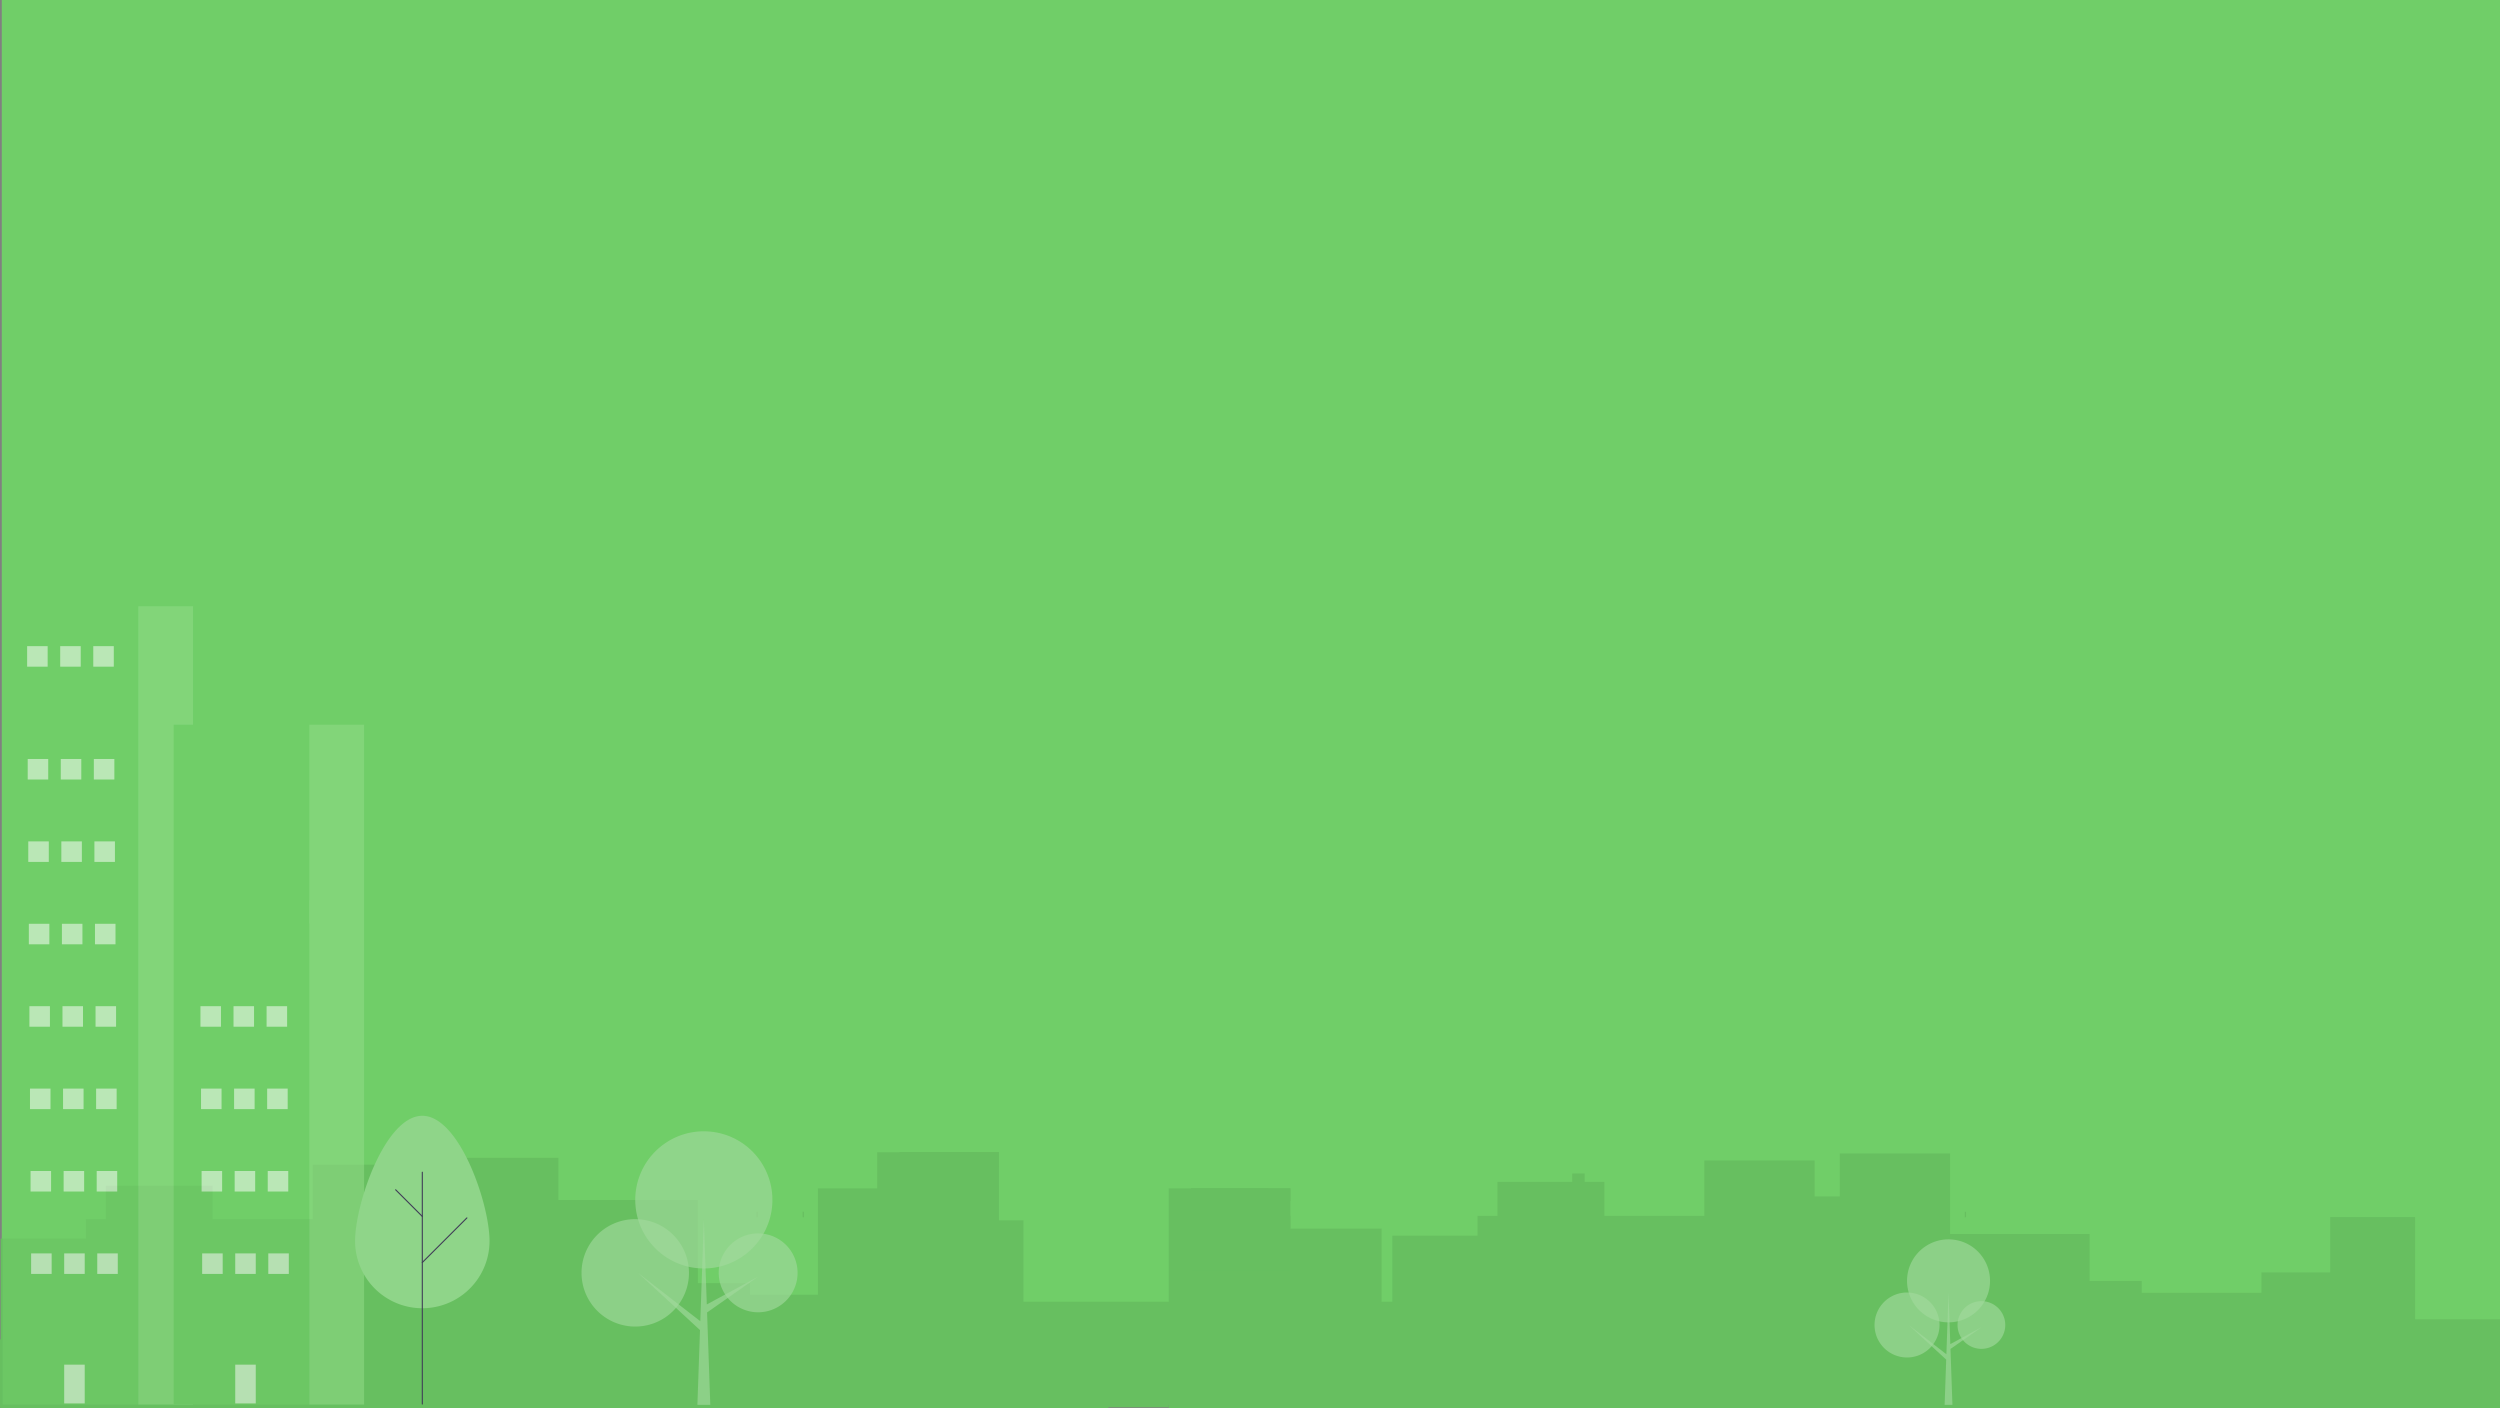 <svg xmlns="http://www.w3.org/2000/svg" xmlns:xlink="http://www.w3.org/1999/xlink" width="1366.974" height="769.953" viewBox="0 0 1366.974 769.953"><rect x="0" y="0" width="1366.974" height="769.953" fill="#808080" stroke="none"/><defs><style>.a{fill:rgba(161,217,156,0.64);}.b{fill:none;}.c{fill:#70ce68;}.d{fill:#67bf60;}.e{clip-path:url(#a);}.f{clip-path:url(#b);}.g{opacity:0.518;}.h{fill:#92dd8a;}.i{fill:#fff;}.j{clip-path:url(#c);}.k{fill:#8fd589;}.l{fill:#3f3d56;}</style><clipPath id="a"><rect class="a" width="118.141" height="149.571"/></clipPath><clipPath id="b"><rect class="a" width="71.471" height="90.485"/></clipPath><clipPath id="c"><rect class="b" width="73.516" height="157.903"/></clipPath></defs><g transform="translate(0.974)"><rect class="c" width="1366" height="768"/><g transform="translate(0 59)"><g transform="translate(-22.974 571)"><rect class="d" width="54.334" height="139.916" transform="translate(501.664 0.037)"/><rect class="d" width="54.334" height="139.916" transform="translate(513.868 0.037)"/><rect class="d" width="54.32" height="8.085" transform="translate(513.882 0)"/><rect class="d" width="54.32" height="8.085" transform="translate(513.882 17.536)"/><rect class="d" width="54.32" height="8.085" transform="translate(513.882 35.071)"/><rect class="d" width="54.32" height="8.085" transform="translate(513.882 52.606)"/><rect class="d" width="54.32" height="8.085" transform="translate(513.882 70.142)"/><rect class="d" width="54.32" height="8.085" transform="translate(513.882 87.677)"/><rect class="d" width="54.32" height="8.085" transform="translate(513.882 105.213)"/><rect class="d" width="54.32" height="8.085" transform="translate(513.882 122.748)"/><rect class="d" width="54.334" height="120.118" transform="translate(661.032 19.782)"/><rect class="d" width="54.334" height="98.118" transform="translate(723.135 41.794)"/><rect class="d" width="54.334" height="120.118" transform="translate(469.22 19.782)"/><rect class="d" width="54.334" height="120.118" transform="translate(673.235 19.782)"/><rect class="d" width="54.32" height="6.941" transform="translate(673.249 19.75)"/><rect class="d" width="54.32" height="6.941" transform="translate(673.249 34.804)"/><rect class="d" width="54.32" height="6.941" transform="translate(673.249 49.859)"/><rect class="d" width="54.32" height="6.941" transform="translate(673.249 64.913)"/><rect class="d" width="54.32" height="6.941" transform="translate(673.249 79.967)"/><rect class="d" width="54.32" height="6.941" transform="translate(673.249 95.021)"/><rect class="d" width="54.32" height="6.941" transform="translate(673.249 110.075)"/><rect class="d" width="54.32" height="6.941" transform="translate(673.249 125.13)"/><rect class="d" width="22.752" height="17.569" transform="translate(486.437 115.628)"/><rect class="d" width="135.201" height="38.334" transform="translate(263.945 101.5)"/><rect class="d" width="135.201" height="19.022" transform="translate(366.464 120.812)"/><rect class="d" width="25.19" height="7.153" transform="translate(364.924 106.024)"/><rect class="d" width="25.19" height="7.153" transform="translate(332.589 106.024)"/><rect class="d" width="25.19" height="7.153" transform="translate(300.87 106.024)"/><rect class="d" width="25.19" height="7.153" transform="translate(269.761 106.024)"/><rect class="d" width="12.977" height="38.334" transform="translate(252.373 101.5)"/><rect class="d" width="0.703" height="3.024" transform="translate(460.863 32.581)"/><rect class="d" width="0.703" height="3.024" transform="translate(435.615 32.581)"/><rect class="d" width="135.201" height="32.359" transform="translate(117.906 107.519)"/><rect class="d" width="12.977" height="45.844" transform="translate(91.398 93.966)"/><rect class="d" width="13.931" height="32.292" transform="translate(103.975 107.519)"/><rect class="d" width="74.412" height="45.958" transform="translate(103.975 93.853)"/><rect class="d" width="1.375" height="9.318" transform="translate(108.965 84.648)"/><path class="d" d="M3432.963,5.49V28.971h-13.755V9.3H3358.9V39.6h-54.657V21.007h-58.46V39.6h-10.9V50.414h-46.582v94.315h605.674V96.119h-46.43V40.256h-46.43V70.518h-37.587V81.654h-65.465V75.187h-28.5V49.515h-76.278V5.49Z" transform="translate(-2404.992 -4.775)"/><path class="d" d="M3432.963,5.49V28.573h-13.755V9.238H3358.9V39.023h-54.657V20.744h-58.46V39.023h-10.9v10.63h-46.582V142.37h605.674V94.584h-46.43V39.667h-46.43V69.416h-37.587V80.364h-65.465V74.006h-28.5V28.573h-76.278V5.49Z" transform="translate(-3165.953 -2.417)"/><rect class="d" width="9.853" height="30.364" transform="translate(1066.139 35.605)"/><path class="d" d="M3563.5,35.023h-6.84V65.41h6.831Z" transform="translate(-2674.996 -23.391)"/><rect class="d" width="0.703" height="3.024" transform="translate(1096.321 32.581)"/><rect class="d" width="0.703" height="3.024" transform="translate(1071.073 32.581)"/><rect class="d" width="135.201" height="32.359" transform="translate(753.364 107.519)"/><rect class="d" width="12.977" height="45.844" transform="translate(726.857 93.966)"/><rect class="d" width="13.931" height="32.292" transform="translate(739.433 107.519)"/><rect class="d" width="74.412" height="45.958" transform="translate(739.433 93.853)"/><rect class="d" width="1.375" height="9.318" transform="translate(744.424 84.648)"/><rect class="d" width="92.831" height="33.059" transform="translate(22 106.687)"/><rect class="d" width="92.831" height="10.745" transform="translate(22 102.368)"/><rect class="d" width="4.768" height="3.559" transform="translate(81.742 116.298)"/><rect class="d" width="4.767" height="3.559" transform="translate(72.827 116.298)"/><rect class="d" width="4.767" height="3.559" transform="translate(64.111 116.298)"/><rect class="d" width="4.768" height="3.559" transform="translate(55.847 116.298)"/><rect class="d" width="4.768" height="3.559" transform="translate(47.424 116.298)"/><rect class="d" width="4.768" height="3.559" transform="translate(38.905 116.298)"/><rect class="d" width="4.768" height="3.559" transform="translate(29.99 116.298)"/><rect class="d" width="4.768" height="3.559" transform="translate(81.742 122.577)"/><rect class="d" width="4.767" height="3.559" transform="translate(72.827 122.577)"/><rect class="d" width="4.767" height="3.559" transform="translate(64.111 122.577)"/><rect class="d" width="4.768" height="3.559" transform="translate(55.847 122.577)"/><rect class="d" width="4.768" height="3.559" transform="translate(47.424 122.577)"/><rect class="d" width="4.768" height="3.559" transform="translate(38.905 122.577)"/><rect class="d" width="4.768" height="3.559" transform="translate(29.99 122.577)"/><rect class="d" width="4.768" height="3.559" transform="translate(81.742 128.76)"/><rect class="d" width="4.767" height="3.559" transform="translate(72.827 128.76)"/><rect class="d" width="4.767" height="3.559" transform="translate(64.111 128.76)"/><rect class="d" width="4.768" height="3.559" transform="translate(55.847 128.76)"/><rect class="d" width="4.768" height="3.559" transform="translate(47.424 128.76)"/><rect class="d" width="4.768" height="3.559" transform="translate(38.905 128.76)"/><rect class="d" width="4.768" height="3.559" transform="translate(29.99 128.76)"/><rect class="d" width="4.006" height="3.67" transform="translate(81.742 105.387)"/><rect class="d" width="4.006" height="3.67" transform="translate(41.968 105.387)"/><rect class="d" width="92.831" height="33.059" transform="translate(568.202 106.442)"/><rect class="d" width="92.831" height="10.745" transform="translate(568.202 102.123)"/><rect class="d" width="4.767" height="3.559" transform="translate(649.944 116.052)"/><rect class="d" width="4.768" height="3.559" transform="translate(641.029 116.052)"/><rect class="d" width="4.767" height="3.559" transform="translate(632.313 116.052)"/><rect class="d" width="4.767" height="3.559" transform="translate(624.049 116.052)"/><rect class="d" width="4.768" height="3.559" transform="translate(615.626 116.052)"/><rect class="d" width="4.767" height="3.559" transform="translate(607.107 116.052)"/><rect class="d" width="4.767" height="3.559" transform="translate(598.191 116.052)"/><rect class="d" width="4.767" height="3.559" transform="translate(589.476 116.052)"/><rect class="d" width="4.767" height="3.559" transform="translate(581.212 116.052)"/><rect class="d" width="4.767" height="3.559" transform="translate(572.789 116.052)"/><rect class="d" width="4.767" height="3.559" transform="translate(649.944 122.332)"/><rect class="d" width="4.768" height="3.559" transform="translate(641.029 122.332)"/><rect class="d" width="4.767" height="3.559" transform="translate(632.313 122.332)"/><rect class="d" width="4.767" height="3.559" transform="translate(624.049 122.332)"/><rect class="d" width="4.768" height="3.559" transform="translate(615.626 122.332)"/><rect class="d" width="4.767" height="3.559" transform="translate(607.107 122.332)"/><rect class="d" width="4.767" height="3.559" transform="translate(598.191 122.332)"/><rect class="d" width="4.767" height="3.559" transform="translate(589.476 122.332)"/><rect class="d" width="4.767" height="3.559" transform="translate(581.212 122.332)"/><rect class="d" width="4.767" height="3.559" transform="translate(572.789 122.332)"/><rect class="d" width="4.767" height="3.559" transform="translate(649.944 128.515)"/><rect class="d" width="4.768" height="3.559" transform="translate(641.029 128.515)"/><rect class="d" width="4.767" height="3.559" transform="translate(632.313 128.515)"/><rect class="d" width="4.767" height="3.559" transform="translate(624.049 128.515)"/><rect class="d" width="4.768" height="3.559" transform="translate(615.626 128.515)"/><rect class="d" width="4.767" height="3.559" transform="translate(607.107 128.515)"/><rect class="d" width="4.767" height="3.559" transform="translate(598.191 128.515)"/><rect class="d" width="4.767" height="3.559" transform="translate(589.476 128.515)"/><rect class="d" width="4.767" height="3.559" transform="translate(581.212 128.515)"/><rect class="d" width="4.767" height="3.559" transform="translate(572.789 128.515)"/><rect class="d" width="4.006" height="3.67" transform="translate(649.944 105.142)"/><rect class="d" width="4.006" height="3.67" transform="translate(610.17 105.142)"/><rect class="d" width="4.006" height="3.67" transform="translate(578.53 105.142)"/></g><path class="d" d="M0,0H1073.835V56.219H0Z" transform="translate(32.034 652.781)"/></g><g transform="translate(317 618.585)"><g class="e"><path class="a" d="M114.436,64.248h0a21.432,21.432,0,0,0-3.331-1.312c-.06-.019-.122-.034-.182-.052q-.46-.134-.928-.248c-.1-.025-.206-.049-.31-.072-.274-.061-.549-.119-.826-.171l-.374-.067c-.264-.044-.528-.082-.795-.117-.132-.016-.264-.035-.4-.05-.276-.031-.555-.053-.834-.073-.121-.009-.24-.022-.363-.029-.4-.022-.8-.034-1.2-.034a21.463,21.463,0,0,0-12.057,3.683,21.677,21.677,0,0,0-4.584,4.164q-.329.4-.64.815-.621.832-1.162,1.721c-.18.3-.353.6-.519.9-.217.4-.418.813-.61,1.229q-.309.667-.574,1.359a21.375,21.375,0,0,0-.739,2.3,21.61,21.61,0,0,0-.679,5.388c0,.341.01.679.026,1.015,0,.107.013.214.019.321.014.231.032.461.053.69.011.122.023.244.037.365q.036.329.083.654c.017.116.032.231.05.347.042.266.09.53.142.794.016.086.033.173.051.259.059.28.123.558.193.834.033.132.07.263.106.393.049.178.1.356.151.533.043.145.089.29.136.434.051.159.105.317.16.474s.1.3.158.446.118.3.177.45q.17.424.357.838c.055.122.109.247.166.368.08.167.164.333.248.5.056.111.112.221.17.331q.132.251.272.5c.056.1.113.2.172.3.1.171.2.341.3.51.043.071.09.14.135.211.26.409.531.809.817,1.2l.005.007a21.564,21.564,0,1,0,26.916-32.109" transform="translate(-8.318 -6.191)"/><path class="a" d="M42.371,56.38h0a29.254,29.254,0,0,0-4.538-1.788c-.082-.025-.167-.047-.25-.071-.417-.121-.837-.234-1.261-.337-.141-.035-.283-.067-.425-.1-.371-.085-.745-.161-1.122-.232q-.255-.047-.51-.09c-.358-.061-.72-.113-1.083-.159-.181-.023-.36-.05-.542-.068-.376-.042-.755-.073-1.136-.1-.164-.012-.327-.029-.492-.037-.543-.031-1.087-.049-1.638-.049A29.374,29.374,0,0,0,0,82.723c0,.464.014.924.036,1.383.006.147.017.292.026.437.019.315.042.627.072.939.015.167.032.332.05.5.032.3.071.6.113.89.022.158.042.318.068.474.057.363.122.721.192,1.079.024.118.047.235.071.352q.119.574.263,1.139c.045.18.1.357.144.537.065.242.133.484.206.724.059.2.122.4.184.593.07.216.144.43.219.644s.142.407.218.609.158.406.239.609c.157.392.324.781.5,1.166.071.16.14.32.215.479.111.231.225.458.341.687.076.148.15.3.227.443.122.23.246.459.374.686.076.133.151.266.23.4.136.235.274.469.417.7.059.095.121.186.18.281A29.372,29.372,0,1,0,42.371,56.38" transform="translate(0 -5.325)"/><path class="a" d="M80.937,1.586c-.105-.032-.212-.059-.317-.09-.533-.154-1.07-.3-1.612-.431-.18-.044-.361-.084-.543-.125q-.712-.162-1.433-.3C76.816.6,76.6.564,76.382.528,75.923.45,75.462.384,75,.324c-.23-.031-.457-.062-.689-.087-.481-.054-.966-.094-1.452-.128-.21-.015-.417-.036-.627-.048C71.537.023,70.839,0,70.137,0A37.323,37.323,0,0,0,50.689,5.431q-.774.469-1.521.975a37.518,37.518,0,0,0-16.536,31.1c0,.592.017,1.18.045,1.764.008.188.023.374.034.562.024.4.053.8.091,1.2q.03.32.065.636.063.573.144,1.139c.029.2.055.4.086.6q.111.694.247,1.377c.03.151.059.3.09.455q.153.73.335,1.45c.058.23.122.456.184.684.085.311.171.619.264.926.076.254.155.505.236.756.089.276.183.551.278.823s.182.52.278.778.2.515.3.771c.2.506.415,1,.638,1.5.092.2.179.406.275.607.14.3.287.586.435.878.1.189.191.377.289.564q.234.443.479.877c.1.171.194.338.292.508.176.3.351.6.535.895.074.119.151.236.226.353A37.5,37.5,0,1,0,80.937,1.586" transform="translate(-3.257)"/><path class="a" d="M100,84.835,71.919,100.02,70.3,53.685l-1.934,55.523L34.3,82.755l33.9,31.3-1.423,40.871h7.055L72.071,104.4Z" transform="translate(-3.424 -5.359)"/></g></g><g transform="translate(1024 677.671)"><g class="f"><path class="a" d="M102.148,63.37h0a12.966,12.966,0,0,0-2.015-.794l-.11-.032q-.279-.081-.561-.15l-.187-.044c-.166-.037-.332-.072-.5-.1l-.226-.04c-.16-.027-.32-.05-.481-.071-.08-.01-.16-.021-.24-.03-.167-.019-.335-.032-.5-.044-.073-.005-.145-.013-.219-.017-.241-.013-.483-.021-.727-.021a12.984,12.984,0,0,0-7.294,2.228,13.114,13.114,0,0,0-2.773,2.519q-.2.242-.387.493-.376.5-.7,1.041c-.109.179-.213.362-.314.546-.131.243-.253.492-.369.743q-.187.4-.347.822a12.927,12.927,0,0,0-.447,1.393,13.073,13.073,0,0,0-.411,3.26c0,.206.006.411.016.614,0,.065.008.13.011.194.009.14.019.279.032.417.007.074.014.148.022.221q.022.2.05.4c.01.07.019.14.03.21.026.161.054.321.086.48.01.052.02.1.031.157.035.169.075.338.117.5.02.08.042.159.064.238.029.108.059.216.091.322.026.088.054.175.082.262s.064.192.1.287.063.18.1.27.071.182.107.272q.1.257.216.507c.033.074.066.149.1.223.048.1.1.2.15.3.034.067.068.134.1.2q.08.152.164.3c.034.061.069.121.1.181.06.1.121.206.184.308.026.043.054.085.082.127.157.247.321.49.494.725l0,0A13.045,13.045,0,1,0,102.148,63.37" transform="translate(-37.95 -28.247)"/><path class="a" d="M25.633,55.183h0A17.7,17.7,0,0,0,22.887,54.1c-.05-.015-.1-.028-.151-.043-.252-.073-.506-.142-.763-.2-.085-.021-.171-.04-.257-.06-.224-.051-.451-.1-.679-.14l-.309-.054c-.217-.037-.436-.068-.655-.1-.109-.014-.218-.03-.328-.041-.228-.026-.457-.044-.687-.06-.1-.007-.2-.017-.3-.022-.328-.019-.658-.029-.991-.029A17.77,17.77,0,0,0,0,71.119c0,.28.008.559.022.836,0,.089.01.176.016.265.011.191.026.38.044.568.009.1.019.2.03.3.02.18.043.36.068.539.013.1.026.192.041.287.034.219.074.436.116.653.015.071.028.142.043.213q.072.347.159.689c.027.109.058.216.087.325.039.146.081.293.125.438.035.12.074.24.111.359s.087.26.132.389.086.246.132.368.1.246.144.368c.095.237.2.473.3.705.043.1.085.194.13.29.067.14.136.277.206.416.046.089.091.179.137.268.074.139.149.278.227.415.046.081.091.161.139.241.082.142.166.284.252.423.036.057.073.113.109.17A17.769,17.769,0,1,0,25.633,55.183" transform="translate(0 -24.296)"/><path class="a" d="M61.855.96,61.663.905c-.322-.093-.648-.181-.975-.261-.109-.027-.218-.051-.328-.076q-.43-.1-.867-.179C59.361.365,59.23.341,59.1.319,58.821.272,58.542.233,58.261.2c-.139-.019-.277-.038-.417-.053-.291-.033-.584-.057-.878-.077-.127-.009-.252-.022-.38-.029C56.168.014,55.746,0,55.321,0A22.579,22.579,0,0,0,43.555,3.285q-.468.283-.92.59a22.7,22.7,0,0,0-10,18.815c0,.358.01.714.027,1.067,0,.114.014.227.021.34.015.242.032.484.055.724q.018.194.039.384.038.346.087.689c.017.122.033.244.052.365q.067.42.149.833c.018.091.035.184.054.275q.092.442.2.877c.035.139.074.276.111.414.051.188.1.375.16.56.046.154.094.306.143.457.054.167.111.333.168.5s.11.315.168.471.121.312.184.467c.123.306.251.607.386.906.056.123.108.246.166.367.084.179.174.355.263.531.058.114.115.228.175.341q.141.268.29.53c.058.1.117.2.176.307.106.182.212.363.323.541.045.072.091.143.137.213A22.689,22.689,0,1,0,61.855.96" transform="translate(-14.861)"/><path class="a" d="M74.048,72.53,57.059,81.716l-.977-28.031-1.17,33.589-20.608-16L54.81,90.208l-.861,24.725h4.268L57.151,84.365Z" transform="translate(-15.623 -24.449)"/></g></g><g class="g" transform="translate(0.456 331.486)"><rect class="c" width="74.195" height="436.514"/><rect class="h" width="29.928" height="436.514" transform="translate(74.195)"/><rect class="i" width="11.223" height="11.223" transform="translate(13.405 21.822)"/><rect class="i" width="11.223" height="11.223" transform="translate(31.486 21.822)"/><rect class="i" width="11.223" height="11.223" transform="translate(49.568 21.822)"/><rect class="i" width="11.223" height="11.223" transform="translate(13.717 83.52)"/><rect class="i" width="11.223" height="11.223" transform="translate(31.798 83.52)"/><rect class="i" width="11.223" height="11.223" transform="translate(49.879 83.52)"/><rect class="i" width="11.223" height="11.223" transform="translate(14.029 128.576)"/><rect class="i" width="11.223" height="11.223" transform="translate(32.11 128.576)"/><rect class="i" width="11.223" height="11.223" transform="translate(50.191 128.576)"/><rect class="i" width="11.223" height="11.223" transform="translate(14.34 173.633)"/><rect class="i" width="11.223" height="11.223" transform="translate(32.422 173.633)"/><rect class="i" width="11.223" height="11.223" transform="translate(50.503 173.633)"/><rect class="i" width="11.223" height="11.223" transform="translate(14.652 218.69)"/><rect class="i" width="11.223" height="11.223" transform="translate(32.733 218.69)"/><rect class="i" width="11.223" height="11.223" transform="translate(50.815 218.69)"/><rect class="i" width="11.223" height="11.223" transform="translate(14.964 263.746)"/><rect class="i" width="11.223" height="11.223" transform="translate(33.045 263.746)"/><rect class="i" width="11.223" height="11.223" transform="translate(51.126 263.746)"/><rect class="i" width="11.223" height="11.223" transform="translate(15.276 308.803)"/><rect class="i" width="11.223" height="11.223" transform="translate(33.357 308.803)"/><rect class="i" width="11.223" height="11.223" transform="translate(51.438 308.803)"/><rect class="i" width="11.223" height="11.223" transform="translate(15.587 353.86)"/><rect class="i" width="11.223" height="11.223" transform="translate(33.669 353.86)"/><rect class="i" width="11.223" height="21.199" transform="translate(33.669 414.692)"/><rect class="i" width="11.223" height="11.223" transform="translate(51.75 353.86)"/><rect class="c" width="74.195" height="371.728" transform="translate(93.524 64.785)"/><rect class="h" width="29.928" height="371.728" transform="translate(167.719 64.785)"/><rect class="i" width="11.223" height="11.223" transform="translate(108.176 218.69)"/><rect class="i" width="11.223" height="11.223" transform="translate(126.257 218.69)"/><rect class="i" width="11.223" height="11.223" transform="translate(144.338 218.69)"/><rect class="i" width="11.223" height="11.223" transform="translate(108.487 263.746)"/><rect class="i" width="11.223" height="11.223" transform="translate(126.569 263.746)"/><rect class="i" width="11.223" height="11.223" transform="translate(144.65 263.746)"/><rect class="i" width="11.223" height="11.223" transform="translate(108.799 308.803)"/><rect class="i" width="11.223" height="11.223" transform="translate(126.88 308.803)"/><rect class="i" width="11.223" height="11.223" transform="translate(144.962 308.803)"/><rect class="i" width="11.223" height="11.223" transform="translate(109.111 353.86)"/><rect class="i" width="11.223" height="11.223" transform="translate(127.192 353.86)"/><rect class="i" width="11.223" height="21.199" transform="translate(127.192 414.692)"/><rect class="i" width="11.223" height="11.223" transform="translate(145.273 353.86)"/><rect class="h" width="4.988" height="12.564" transform="translate(167.719 160.834)"/></g><g transform="translate(-970 261.377)"><g transform="translate(1163.181 348.72)"><g class="j"><path class="k" d="M0,68.475C0,48.174,16.457,0,36.758,0S73.517,48.174,73.517,68.475A36.758,36.758,0,0,1,0,68.475" transform="translate(0 -0.001)"/><path class="l" d="M120.916,228.469a.3.3,0,0,1-.3-.3V101.436a.3.3,0,1,1,.6,0v126.73a.3.3,0,0,1-.3.3" transform="translate(-84.158 -70.566)"/><path class="l" d="M87.327,148.1a.3.3,0,0,1-.214-.089L72.564,133.458a.3.3,0,1,1,.425-.43l0,0L87.541,147.58a.3.3,0,0,1-.214.516" transform="translate(-50.569 -92.759)"/><path class="l" d="M120.916,208.766a.3.3,0,0,1-.214-.516l24.365-24.365a.3.3,0,1,1,.43.424l0,0L121.13,208.677a.3.3,0,0,1-.214.089" transform="translate(-84.158 -128.242)"/></g></g></g></g></svg>